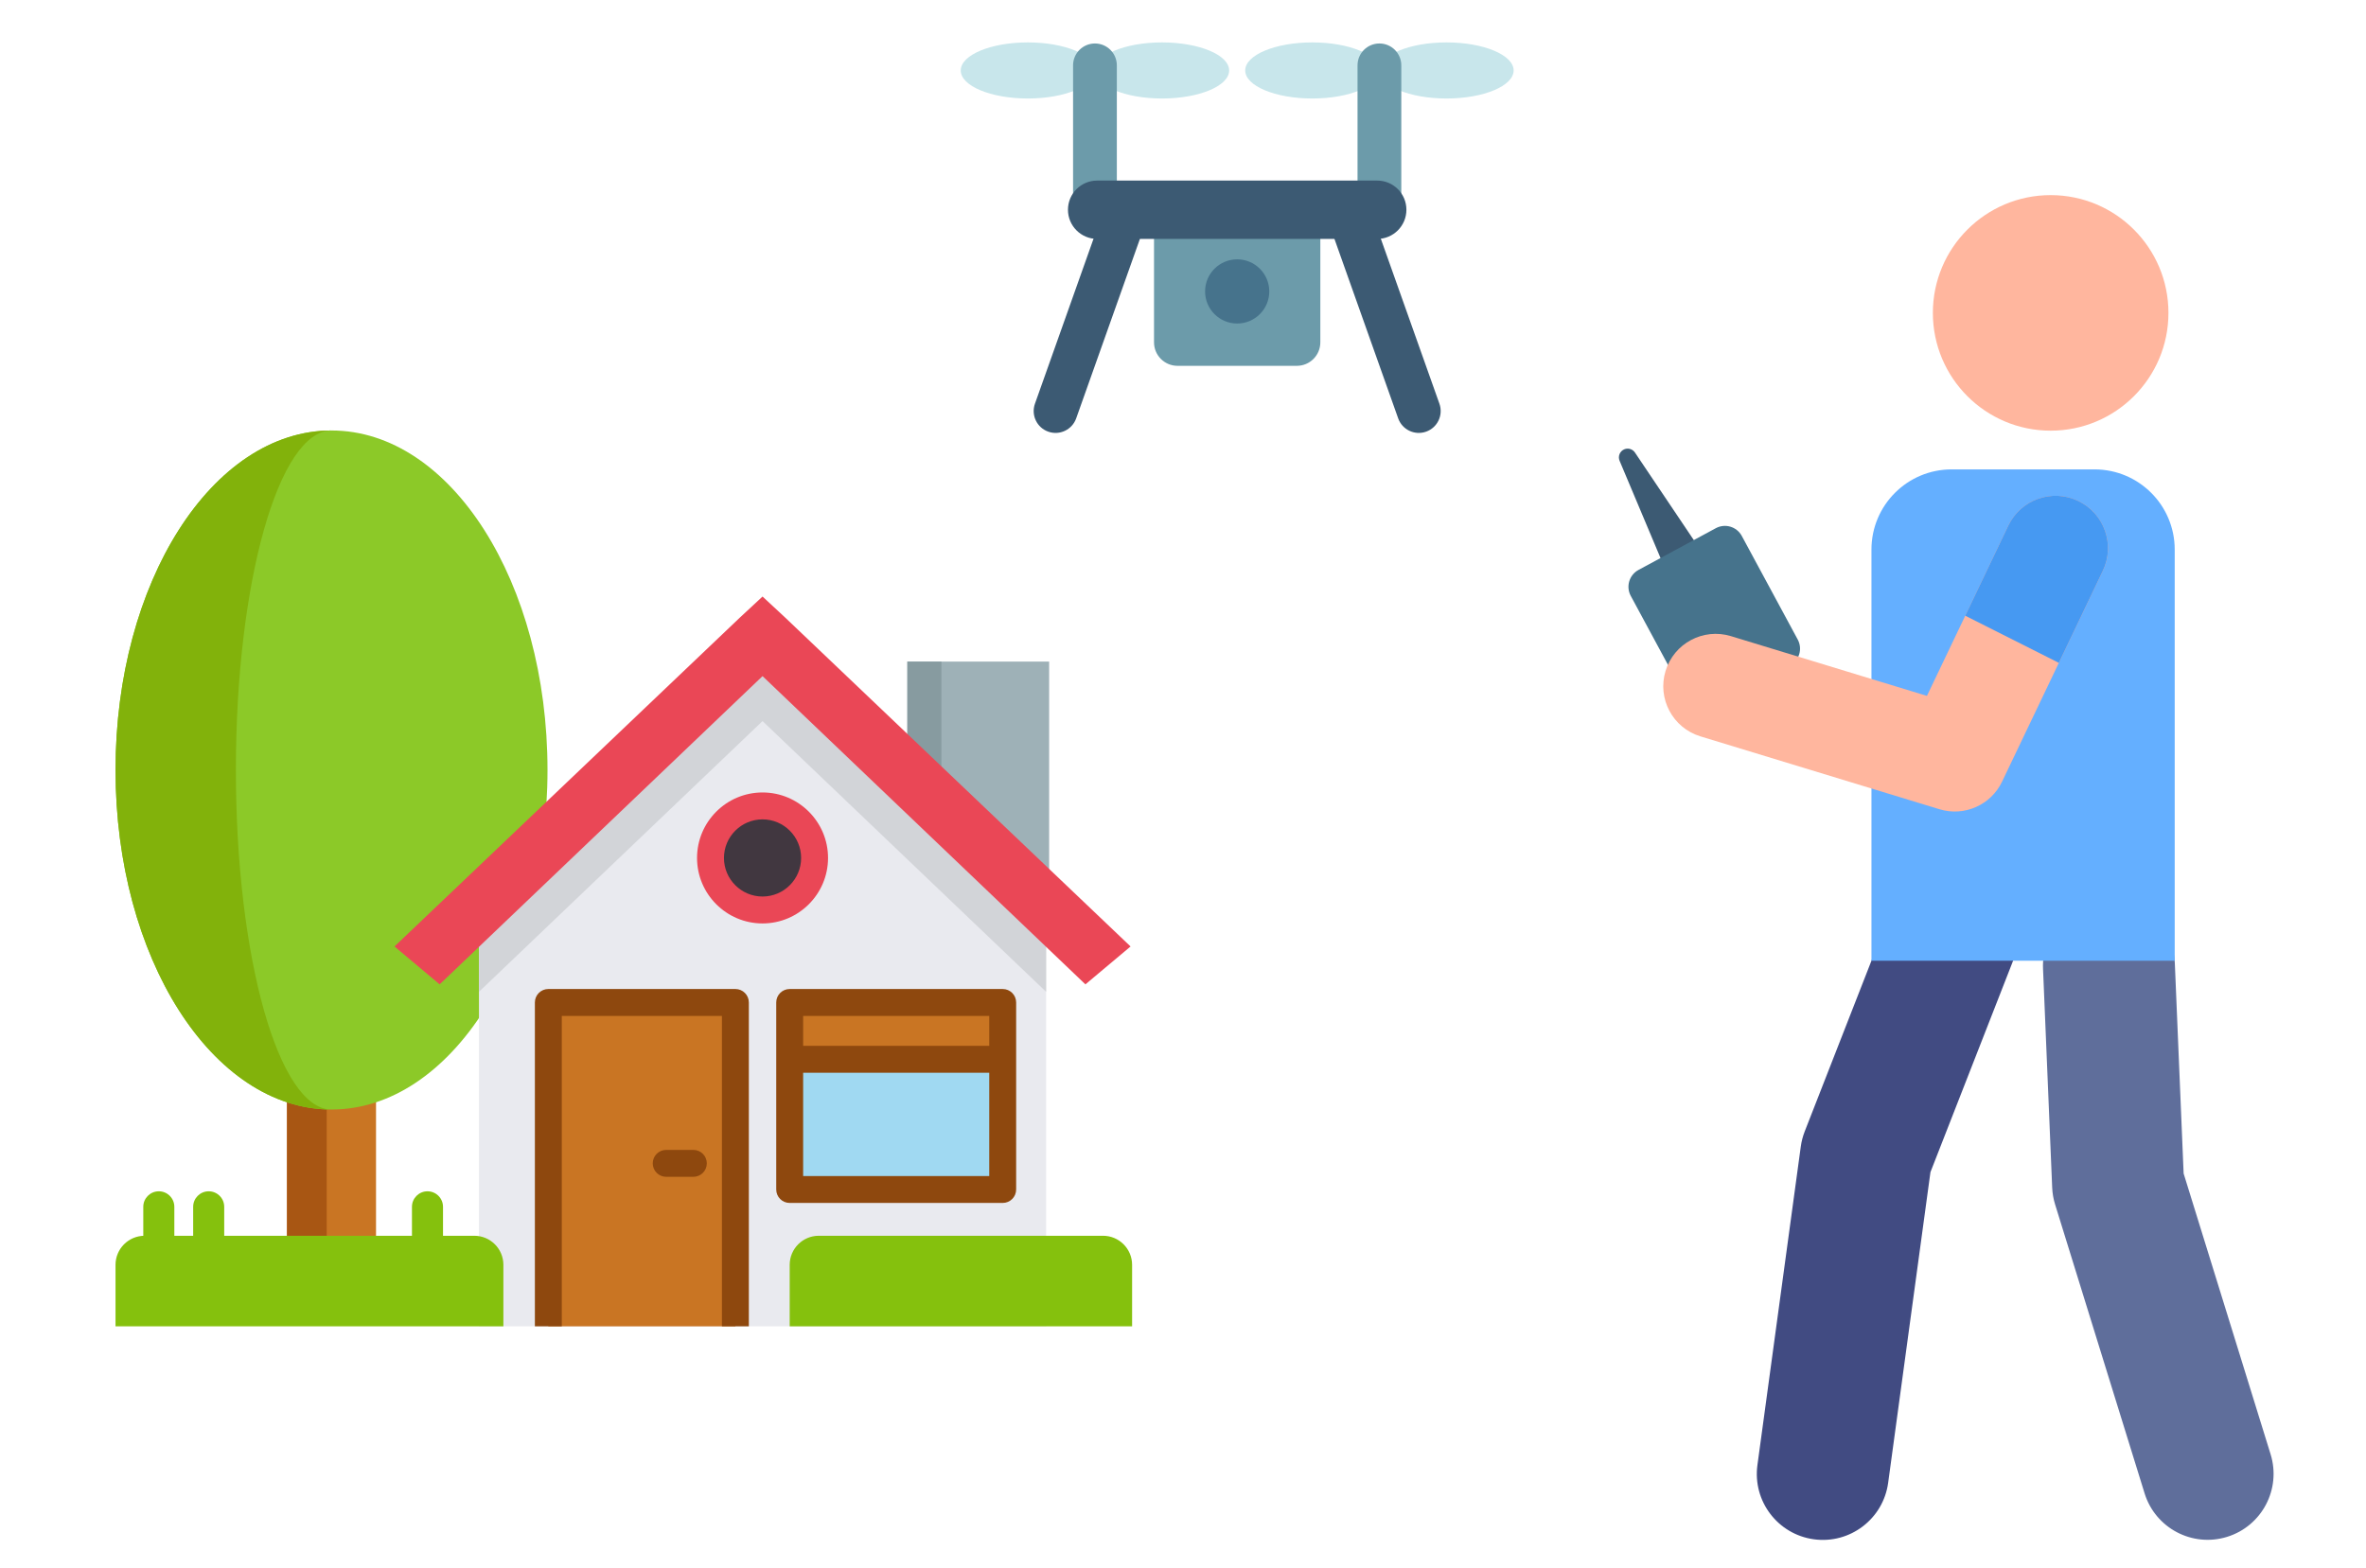 <?xml version="1.0" encoding="utf-8"?>
<!-- Generator: Adobe Illustrator 15.0.0, SVG Export Plug-In . SVG Version: 6.00 Build 0)  -->
<!DOCTYPE svg PUBLIC "-//W3C//DTD SVG 1.1//EN" "http://www.w3.org/Graphics/SVG/1.1/DTD/svg11.dtd">
<svg version="1.1" id="Capa_1" xmlns="http://www.w3.org/2000/svg" xmlns:xlink="http://www.w3.org/1999/xlink" x="0px" y="0px"
	 width="1080px" height="716px" viewBox="0 0 1080 716" enable-background="new 0 0 1080 716" xml:space="preserve">
<g>
	<path fill="#3C5A73" d="M763.425,267.707l-24.136-57.346c-0.856-2.035,0.099-4.379,2.133-5.236
		c1.793-0.755,3.823-0.101,4.869,1.455l34.711,51.636c3.092,4.6,1.868,10.833-2.729,13.927c-4.601,3.09-10.834,1.868-13.926-2.73
		C763.989,268.881,763.669,268.276,763.425,267.707z"/>
	<path fill="#46738C" d="M817.066,303.824l-35.288,19.053c-4.252,2.296-9.559,0.71-11.853-3.543l-25.539-47.299
		c-2.295-4.251-0.709-9.559,3.542-11.854l35.288-19.052c4.252-2.295,9.56-0.708,11.853,3.543l25.54,47.299
		C822.902,296.221,821.317,301.529,817.066,303.824z"/>
	<path fill="#5F6E9B" d="M978.938,681.746l-40.862-131.936c-0.768-2.482-1.213-5.053-1.322-7.649l-4.18-99.919
		c-0.695-16.615,12.208-30.646,28.825-31.342c16.604-0.696,30.646,12.21,31.341,28.825l4.018,96.006l39.705,128.198
		c4.918,15.886-3.97,32.751-19.855,37.671C1000.668,706.537,983.842,697.579,978.938,681.746z"/>
	<path fill="#414B82" d="M827.98,702.721c-16.478-2.244-28.018-17.42-25.774-33.896L822,523.425c0.322-2.364,0.924-4.68,1.792-6.902
		l44.675-114.292c6.053-15.489,23.517-23.138,39.006-17.082c15.487,6.054,23.136,23.518,17.081,39.006l-43.368,110.95
		l-19.309,141.844C859.642,693.369,844.51,704.971,827.98,702.721z"/>
	<path fill="#64AFFF" d="M854.253,438.605h138.429V250.876c0-20.208-16.381-36.588-36.589-36.588h-65.248
		c-20.208,0-36.589,16.382-36.589,36.588v187.727h-0.003V438.605z"/>
	<g>
		<circle fill="#FFB69E" cx="936.057" cy="142.844" r="53.767"/>
		<path fill="#FFB69E" d="M885.31,369.434l-109.139-33.276c-12.634-3.853-19.752-17.216-15.9-29.85
			c3.851-12.633,17.214-19.751,29.848-15.899l89.46,27.276l37.152-77.742c5.694-11.917,19.971-16.961,31.888-11.266
			c11.916,5.695,16.96,19.973,11.266,31.888l-46.023,96.307C908.786,367.49,896.678,372.902,885.31,369.434z"/>
	</g>
	<path fill="#4699F2" d="M948.618,228.677c-11.917-5.696-26.192-0.651-31.888,11.266l-19.663,41.145l42.726,21.517l20.089-42.04
		C965.578,248.65,960.534,234.373,948.618,228.677z"/>
	<path fill="#6C9BAA" d="M602.688,156.285c0,5.921-4.799,10.722-10.72,10.722h-54.471c-5.92,0-10.722-4.8-10.722-10.722V99.084
		h75.911L602.688,156.285L602.688,156.285z"/>
	<circle fill="#46738C" cx="564.731" cy="133.042" r="14.65"/>
	<g>
		<ellipse fill="#C8E6EB" cx="530.433" cy="32.164" rx="30.631" ry="12.803"/>
		<ellipse fill="#C8E6EB" cx="469.177" cy="32.164" rx="30.631" ry="12.803"/>
		<ellipse fill="#C8E6EB" cx="660.289" cy="32.164" rx="30.631" ry="12.803"/>
		<ellipse fill="#C8E6EB" cx="599.028" cy="32.164" rx="30.63" ry="12.803"/>
	</g>
	<g>
		<path fill="#6C9BAA" d="M499.808,105.744c-5.517,0-9.988-4.473-9.988-9.987V29.833c0-5.517,4.473-9.987,9.988-9.987
			c5.518,0,9.988,4.473,9.988,9.987v65.923C509.796,101.271,505.323,105.744,499.808,105.744z"/>
		<path fill="#6C9BAA" d="M629.656,105.744c-5.518,0-9.988-4.473-9.988-9.987V29.833c0-5.517,4.473-9.987,9.988-9.987
			c5.514,0,9.986,4.473,9.986,9.987v65.923C639.645,101.271,635.171,105.744,629.656,105.744z"/>
	</g>
	<g>
		<path fill="#3C5A73" d="M478.487,197.059c-5.199-1.845-7.916-7.557-6.069-12.754l32.627-91.893
			c1.845-5.198,7.555-7.916,12.756-6.071c5.198,1.846,7.915,7.558,6.069,12.756l-32.627,91.891
			C489.404,196.162,483.71,198.915,478.487,197.059z"/>
		<path fill="#3C5A73" d="M638.221,190.99l-32.628-91.891c-1.846-5.197,0.872-10.909,6.07-12.756
			c5.197-1.846,10.908,0.873,12.756,6.07l32.628,91.893c1.845,5.198-0.873,10.907-6.071,12.755
			C645.77,198.909,640.064,196.18,638.221,190.99z"/>
		<path fill="#3C5A73" d="M628.656,109.073H500.808c-7.355,0-13.317-5.962-13.317-13.317c0-7.355,5.962-13.318,13.317-13.318
			h127.851c7.356,0,13.317,5.962,13.317,13.318C641.976,103.111,636.011,109.073,628.656,109.073z"/>
	</g>
</g>
<g>
	<polyline fill="#C97523" points="171.643,485.259 171.643,582.126 131.004,582.126 131.004,485.245 	"/>
	<polyline fill="#A85613" points="149.13,485.259 149.13,582.126 131.004,582.126 131.004,485.245 	"/>
	<ellipse fill="#8CC928" cx="151.323" cy="351.521" rx="98.592" ry="154.995"/>
	<path fill="#82B20B" d="M151.323,506.519c-54.456,0-98.592-69.398-98.592-154.995c0-85.596,44.136-154.995,98.592-154.995
		c-24.109,0-43.645,69.399-43.645,154.995C107.678,437.12,127.214,506.519,151.323,506.519z"/>
	<polygon fill="#E9EAEF" points="477.523,408.157 477.523,605.498 218.625,605.498 218.625,408.157 348.804,281.876 	"/>
	<polyline fill="#9EB1B7" points="414.175,338.482 414.175,302.03 478.899,302.03 478.899,400.121 	"/>
	<polyline fill="#879BA0" points="414.175,338.482 414.175,302.03 429.719,302.03 429.719,400.121 	"/>
	<g>
		<path fill="#85C10D" d="M373.755,564.149h129.729c7.337,0,13.286,5.948,13.286,13.286V605.5H360.468v-28.065
			C360.468,570.097,366.416,564.149,373.755,564.149z"/>
		<path fill="#85C10D" d="M66.018,564.149h150.474c7.337,0,13.287,5.948,13.287,13.286V605.5H52.731v-28.065
			C52.731,570.097,58.679,564.149,66.018,564.149z"/>
	</g>
	<polygon fill="#D2D4D8" points="477.523,415.905 477.523,452.79 348.074,329.193 218.625,452.79 218.625,415.905 337.792,302.407 
		348.074,292.858 358.347,302.407 	"/>
	<polygon fill="#EA4756" points="348.07,308.666 200.685,449.382 180.076,432.081 337.795,281.876 348.07,272.331 358.349,281.876 
		516.067,432.081 495.458,449.382 	"/>
	<rect x="250.293" y="457.646" fill="#C97523" width="85.379" height="147.851"/>
	<path fill="#8E480E" d="M341.823,605.498h-12.287V463.786h-73.095v141.712h-12.286V457.644c0-3.394,2.75-6.143,6.144-6.143h85.382
		c3.392,0,6.143,2.749,6.143,6.143L341.823,605.498L341.823,605.498z"/>
	<rect x="360.472" y="457.646" fill="#A0D9F2" width="97.231" height="85.378"/>
	<rect x="360.472" y="457.646" fill="#C97523" width="97.231" height="25.944"/>
	<g>
		<path fill="#8E480E" d="M457.696,549.17h-97.228c-3.394,0-6.144-2.75-6.144-6.144v-85.381c0-3.394,2.75-6.143,6.144-6.143h97.229
			c3.395,0,6.144,2.749,6.144,6.143v85.381C463.84,546.418,461.09,549.17,457.696,549.17z M366.611,536.882h84.944v-73.094h-84.944
			V536.882z"/>
		<path fill="#8E480E" d="M316.492,537.241h-12.394c-3.393,0-6.142-2.75-6.142-6.145c0-3.393,2.75-6.143,6.142-6.143h12.394
			c3.394,0,6.143,2.75,6.143,6.143C322.635,534.491,319.885,537.241,316.492,537.241z"/>
	</g>
	<circle fill="#413740" cx="348.073" cy="391.669" r="23.75"/>
	<rect x="360.472" y="477.445" fill="#8E480E" width="97.231" height="12.286"/>
	<path fill="#EA4756" d="M348.074,421.568c-16.485,0-29.897-13.412-29.897-29.896c0-16.486,13.411-29.897,29.897-29.897
		c16.486,0,29.897,13.411,29.897,29.897C377.971,408.156,364.56,421.568,348.074,421.568z M348.074,374.06
		c-9.709,0-17.611,7.9-17.611,17.611c0,9.71,7.901,17.611,17.611,17.611c9.711,0,17.612-7.901,17.612-17.611
		C365.686,381.96,357.785,374.06,348.074,374.06z"/>
	<g>
		<path fill="#85C10D" d="M95.26,575.96c-3.916,0-7.088-3.174-7.088-7.087v-17.935c0-3.914,3.173-7.088,7.088-7.088
			s7.088,3.174,7.088,7.088v17.935C102.349,572.788,99.175,575.96,95.26,575.96z"/>
		<path fill="#85C10D" d="M72.492,575.96c-3.916,0-7.089-3.174-7.089-7.087v-17.935c0-3.914,3.173-7.088,7.089-7.088
			c3.915,0,7.088,3.174,7.088,7.088v17.935C79.581,572.788,76.407,575.96,72.492,575.96z"/>
		<path fill="#85C10D" d="M195.133,575.96c-3.916,0-7.088-3.174-7.088-7.087v-17.935c0-3.914,3.173-7.088,7.088-7.088
			c3.915,0,7.088,3.174,7.088,7.088v17.935C202.221,572.788,199.049,575.96,195.133,575.96z"/>
	</g>
</g>
</svg>
